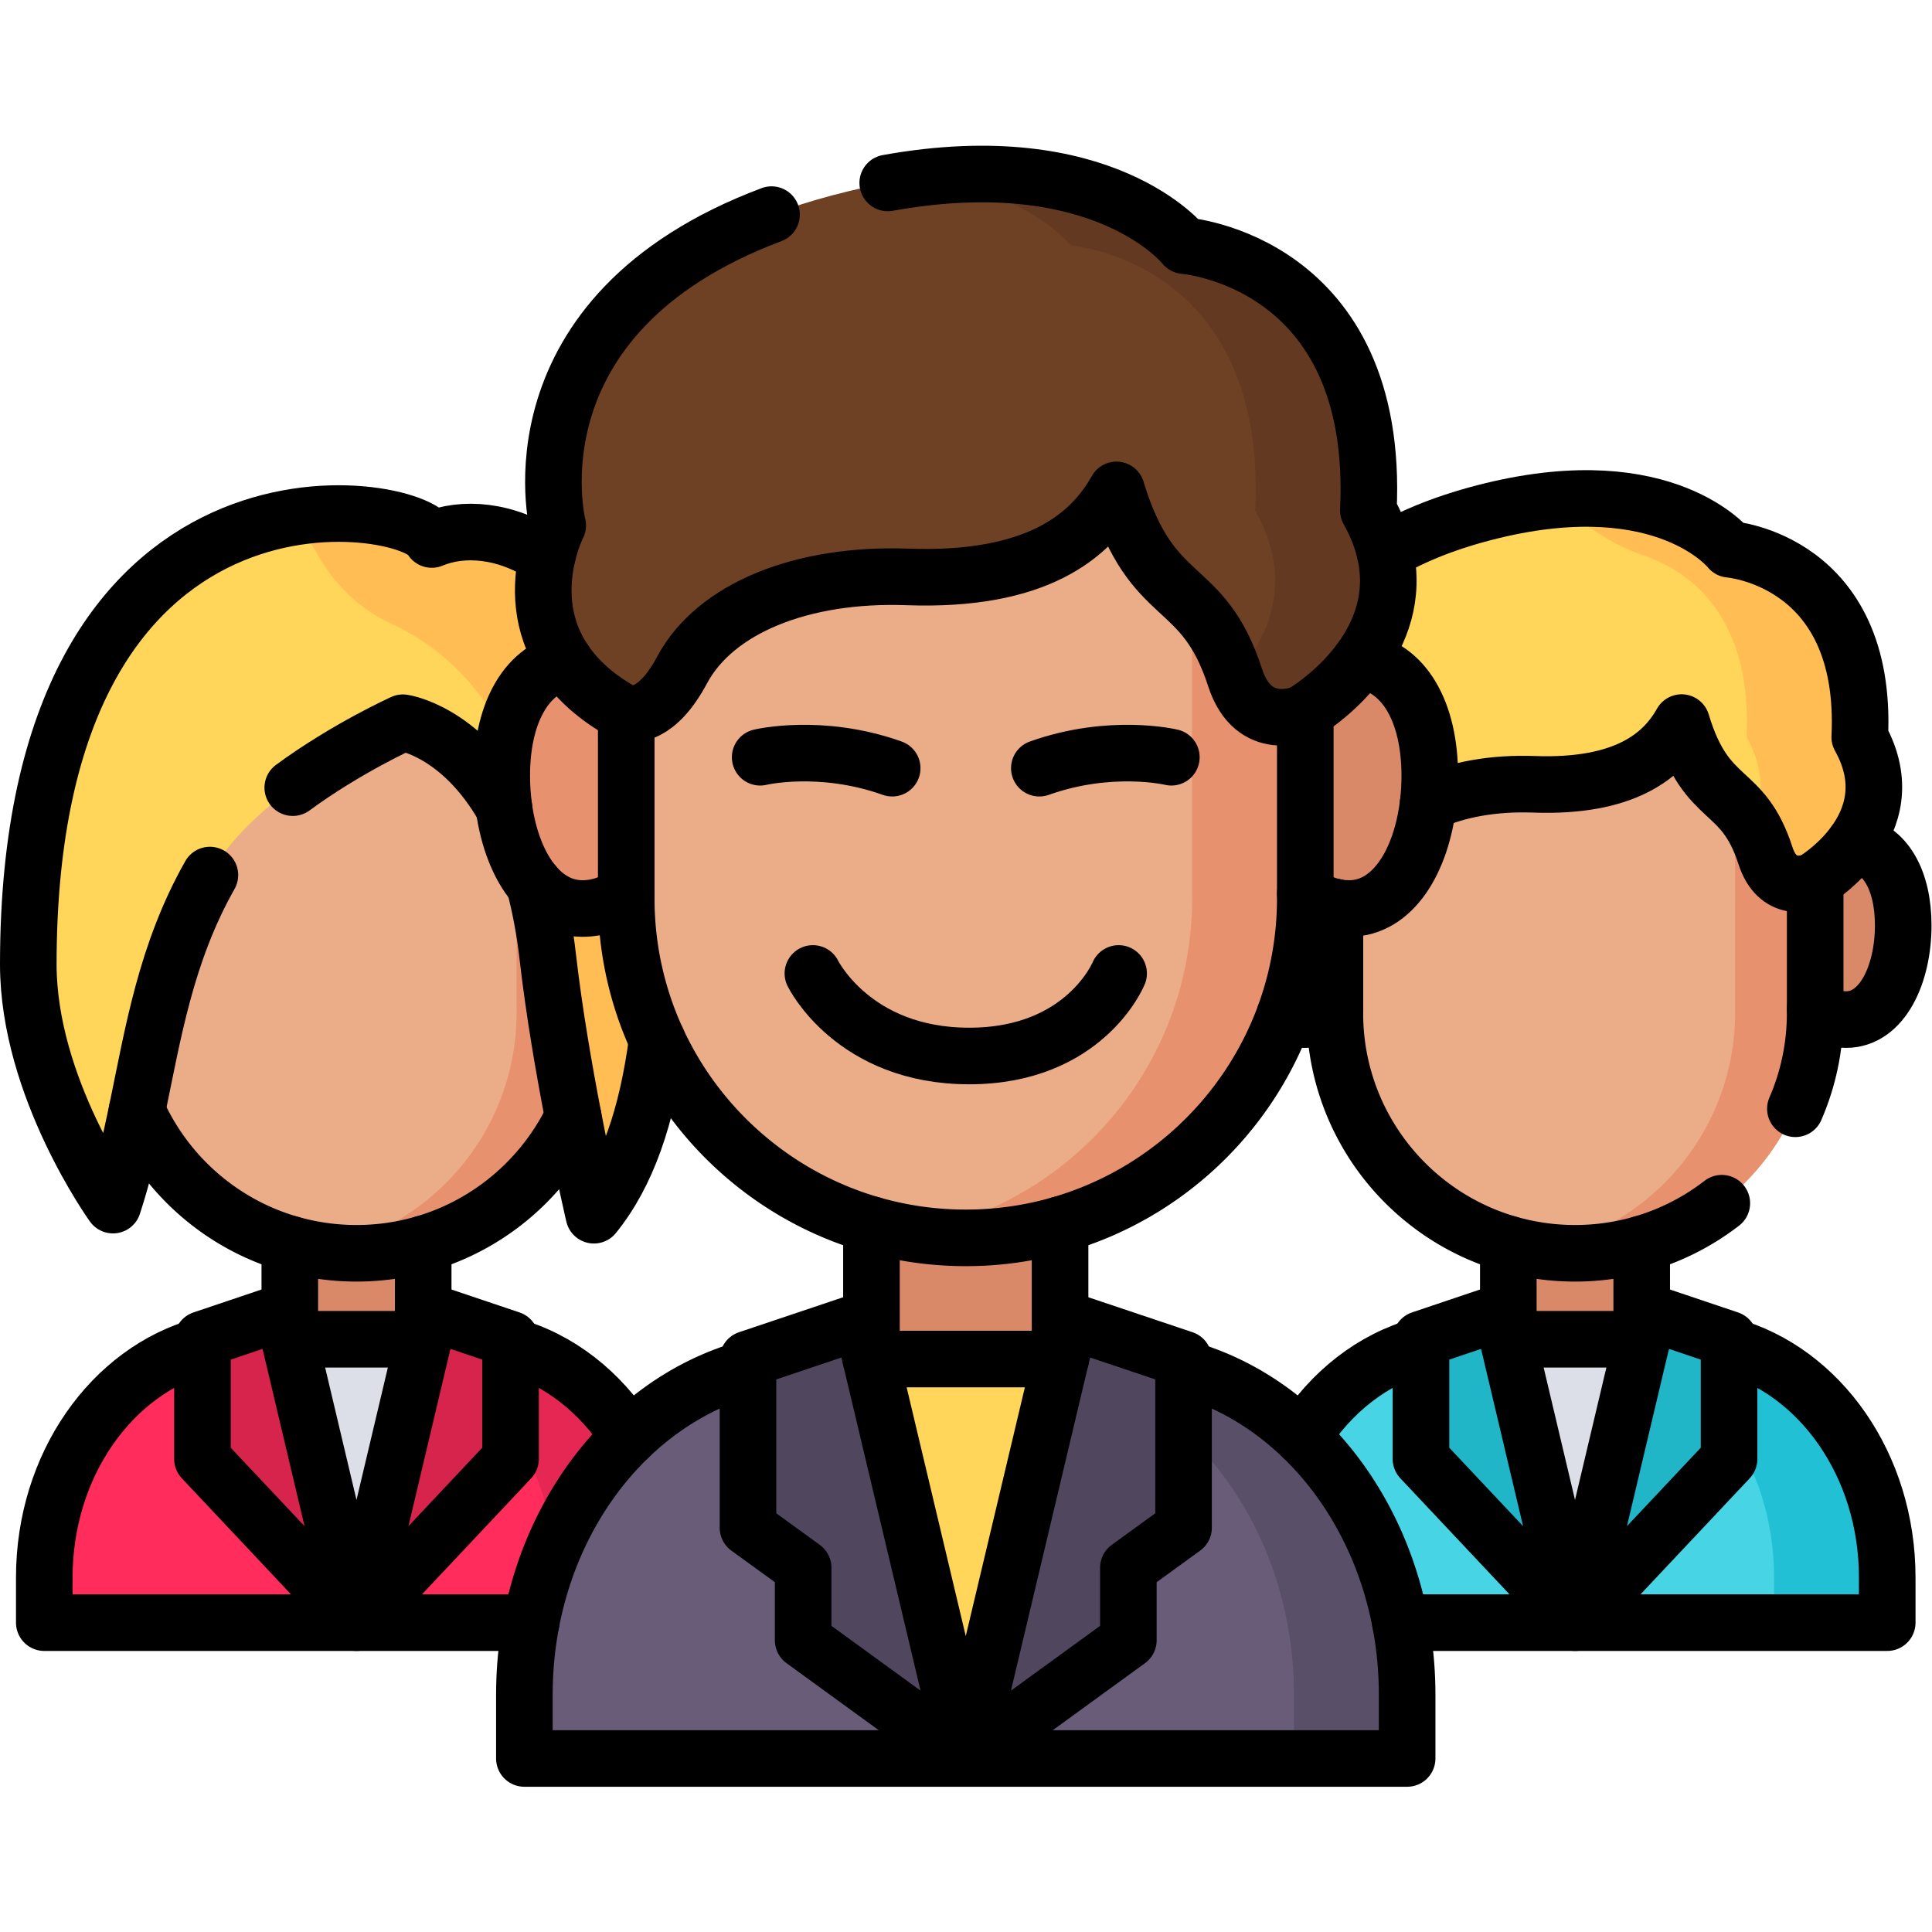 <svg xmlns="http://www.w3.org/2000/svg" version="1.1" xmlns:xlink="http://www.w3.org/1999/xlink" xmlns:svgjs="http://svgjs.com/svgjs" width="512" height="512" x="0" y="0" viewBox="0 0 682.667 682.667" style="enable-background:new 0 0 512 512" xml:space="preserve" class=""><g><defs><clipPath id="a" clipPathUnits="userSpaceOnUse"><path d="M0 512h512V0H0Z" fill="#000000" data-original="#000000"></path></clipPath></defs><g clip-path="url(#a)" transform="matrix(1.333 0 0 -1.333 0 682.667)"><path d="M0 0c0-12.931-7.763-23.414-17.34-23.414s-15.14 12.039-15.14 24.97 5.563 21.859 15.14 21.859C-7.763 23.415 0 12.932 0 0" style="fill-opacity:1;fill-rule:nonzero;stroke:none" transform="translate(362.98 265.273)" fill="#e8916f" data-original="#e8916f" class=""></path><path d="M0 0c0-12.931 7.763-23.414 17.34-23.414s15.14 12.039 15.14 24.97-5.563 21.859-15.14 21.859C7.763 23.415 0 12.932 0 0" style="fill-opacity:1;fill-rule:nonzero;stroke:none" transform="translate(472.02 265.273)" fill="#d98868" data-original="#d98868"></path><path d="M435.183 135.924h-35.366v56.762h35.366z" style="fill-opacity:1;fill-rule:nonzero;stroke:none" fill="#d98868" data-original="#d98868"></path><path d="M0 0v47.97c0 33.179 26.897 60.076 60.077 60.076h7.164c33.179 0 60.076-26.897 60.076-60.076V0c0-35.158-28.501-63.659-63.658-63.659C28.501-63.659 0-35.158 0 0" style="fill-opacity:1;fill-rule:nonzero;stroke:none" transform="translate(353.841 243.573)" fill="#ebad88" data-original="#ebad88" class=""></path><path d="M0 0h-7.164a60.39 60.39 0 0 1-7.028-.424c29.866-3.493 53.049-28.944 53.049-59.84v-47.584c0-31.64-22.942-57.902-53.049-62.969a63.866 63.866 0 0 1 10.61-.888c35.158 0 63.659 28.59 63.659 63.857v47.584C60.077-26.981 33.179 0 0 0" style="fill-opacity:1;fill-rule:nonzero;stroke:none" transform="translate(421.082 351.62)" fill="#e8916f" data-original="#e8916f" class=""></path><path d="M0 0v-11.991h-165.512V0c0 34.866 24.479 63.13 54.678 63.13h56.156C-24.479 63.13 0 34.866 0 0" style="fill-opacity:1;fill-rule:nonzero;stroke:none" transform="translate(500.256 93.991)" fill="#47d5e6" data-original="#47d5e6"></path><path d="M0 0h-30C.198 0 24.678-28.264 24.678-63.13v-11.991h30v11.991C54.678-28.264 30.198 0 0 0" style="fill-opacity:1;fill-rule:nonzero;stroke:none" transform="translate(445.578 157.121)" fill="#22c0d4" data-original="#22c0d4"></path><path d="M0 0h53.013L26.506-75.121Z" style="fill-opacity:1;fill-rule:nonzero;stroke:none" transform="translate(390.994 157.121)" fill="#dcdfe8" data-original="#dcdfe8"></path><path d="m0 0-19.499 82.305-21.334-7.184V43.397ZM0 0l19.499 82.305 21.334-7.184V43.397Z" style="fill-opacity:1;fill-rule:nonzero;stroke:none" transform="translate(417.5 82)" fill="#20b5c7" data-original="#20b5c7" class=""></path><path d="M0 0s5.297-2.143 10.734 8.089c6.218 11.703 22.604 18.238 42.241 17.526 24.368-.884 34.375 7.721 39.216 16.364 6.695-22.187 16.113-16.364 22.234-35.287C117.936-4.158 127.14 0 127.14 0s25.328 14.732 12.274 38.123c2.242 47.006-34.506 49.79-34.506 49.79S88.112 109.31 42.072 98.18c-66.436-16.059-54.641-62.888-54.641-62.888S-23.994 13.11 0 0" style="fill-opacity:1;fill-rule:nonzero;stroke:none" transform="translate(353.568 278.611)" fill="#ffd659" data-original="#ffd659" class=""></path><path d="M0 0c2.243 47.006-34.506 49.791-34.506 49.791s-14.572 18.532-53.734 12.11c8.412-1.703 14.333-4.715 18.157-7.308a55.343 55.343 0 0 1 13.077-6.541C-46.386 44.405-28.412 33.296-30 0c5.162-9.25 4.313-17.138 1.411-23.304 1.284-2.113 2.497-4.713 3.601-8.126 3.51-10.851 12.714-6.693 12.714-6.693S13.054-23.391 0 0" style="fill-opacity:1;fill-rule:nonzero;stroke:none" transform="translate(492.981 316.734)" fill="#ffbd54" data-original="#ffbd54"></path><path d="M112.183 135.924H76.817v56.762h35.366z" style="fill-opacity:1;fill-rule:nonzero;stroke:none" fill="#d98868" data-original="#d98868"></path><path d="M0 0v47.97c0 33.179 26.897 60.076 60.077 60.076h7.164c33.179 0 60.076-26.897 60.076-60.076V0c0-35.158-28.501-63.659-63.658-63.659C28.501-63.659 0-35.158 0 0" style="fill-opacity:1;fill-rule:nonzero;stroke:none" transform="translate(30.841 243.573)" fill="#ebad88" data-original="#ebad88" class=""></path><path d="M0 0h-7.164a60.39 60.39 0 0 1-7.028-.424c29.866-3.493 53.049-28.944 53.049-59.84v-47.584c0-31.64-22.942-57.902-53.049-62.969a63.866 63.866 0 0 1 10.61-.888c35.158 0 63.659 28.59 63.659 63.857v47.584C60.077-26.981 33.179 0 0 0" style="fill-opacity:1;fill-rule:nonzero;stroke:none" transform="translate(98.082 351.62)" fill="#e8916f" data-original="#e8916f" class=""></path><path d="M0 0v-11.991h-165.512V0c0 34.866 24.479 63.13 54.678 63.13h56.156C-24.479 63.13 0 34.866 0 0" style="fill-opacity:1;fill-rule:nonzero;stroke:none" transform="translate(177.256 93.991)" fill="#ff2c5c" data-original="#ff2c5c"></path><path d="M0 0h-30C.198 0 24.678-28.264 24.678-63.13v-11.991h30v11.991C54.678-28.264 30.198 0 0 0" style="fill-opacity:1;fill-rule:nonzero;stroke:none" transform="translate(122.578 157.121)" fill="#e62753" data-original="#e62753" class=""></path><path d="M0 0h53.013L26.506-75.121Z" style="fill-opacity:1;fill-rule:nonzero;stroke:none" transform="translate(67.994 157.121)" fill="#dcdfe8" data-original="#dcdfe8"></path><path d="m0 0-19.499 82.305-21.334-7.184V43.397ZM0 0l19.499 82.305 21.334-7.184V43.397Z" style="fill-opacity:1;fill-rule:nonzero;stroke:none" transform="translate(94.5 82)" fill="#d6244d" data-original="#d6244d" class=""></path><path d="M0 0s-37.158-16.735-49.991-38.35c-17.651-29.726-17.318-60.421-26.87-89.523 0 0-22.449 31.141-22.449 63.827C-99.31 76.202 3.066 59.222 7.637 48.568c20.649 8.657 62.053-9.237 62.053-91.395 0-42.277-5.089-70.473-19.069-87.723 0 0-8.582 36.686-12.196 68.27C31.806-4.442 0 0 0 0" style="fill-opacity:1;fill-rule:nonzero;stroke:none" transform="translate(106.81 320.55)" fill="#ffd659" data-original="#ffd659" class=""></path><path d="M0 0c-1.841 4.291-19.547 9.605-40.041 5.263 3.626-.884 6.369-3.15 9.725-9.136 4.472-7.978 11.153-14.538 19.44-18.368 22.304-10.311 36.37-31.838 43.064-69.154 1.579-8.808-.232-17.261-.724-24.979 3.904-30.181 11.52-62.744 11.52-62.744 13.98 17.25 19.07 45.445 19.07 87.723C62.054-9.238 20.649 8.656 0 0" style="fill-opacity:1;fill-rule:nonzero;stroke:none" transform="translate(114.446 369.118)" fill="#ffbd54" data-original="#ffbd54"></path><path d="M0 0c0-18.225-10.976-33-24.515-33-13.54 0-21.405 16.968-21.405 35.193C-45.92 20.418-38.055 33-24.515 33-10.976 33 0 18.226 0 0" style="fill-opacity:1;fill-rule:nonzero;stroke:none" transform="translate(178.92 304.305)" fill="#e8916f" data-original="#e8916f" class=""></path><path d="M0 0c0-18.225 10.976-33 24.515-33C38.055-33 45.92-16.032 45.92 2.193 45.92 20.418 38.055 33 24.515 33 10.976 33 0 18.226 0 0" style="fill-opacity:1;fill-rule:nonzero;stroke:none" transform="translate(333.08 304.305)" fill="#d98868" data-original="#d98868"></path><path d="M281 122h-50v80h50z" style="fill-opacity:1;fill-rule:nonzero;stroke:none" fill="#d98868" data-original="#d98868"></path><path d="M0 0v67.064C0 113.973 38.027 152 84.936 152h10.128C141.973 152 180 113.973 180 67.064V0c0-49.706-40.294-90-90-90S0-49.706 0 0" style="fill-opacity:1;fill-rule:nonzero;stroke:none" transform="translate(166 274)" fill="#ebad88" data-original="#ebad88" class=""></path><path d="M0 0h-10.129c-3.363 0-6.674-.217-9.935-.598 42.223-4.923 75-40.792 75-84.338V-152c0-44.594-32.436-81.606-75-88.749a90.637 90.637 0 0 1 15-1.251c49.705 0 90 40.294 90 90v67.064C84.936-38.027 46.909 0 0 0" style="fill-opacity:1;fill-rule:nonzero;stroke:none" transform="translate(261.065 426)" fill="#e8916f" data-original="#e8916f" class=""></path><path d="M0 0v-16.9h-234V0c0 49.14 34.609 88.975 77.304 88.975h79.392C-34.609 88.975 0 49.14 0 0" style="fill-opacity:1;fill-rule:nonzero;stroke:none" transform="translate(373 62.9)" fill="#685c79" data-original="#685c79"></path><path d="M0 0h-30c42.695 0 77.304-39.834 77.304-88.975v-16.9h30v16.9C77.304-39.834 42.695 0 0 0" style="fill-opacity:1;fill-rule:nonzero;stroke:none" transform="translate(295.696 151.875)" fill="#594f69" data-original="#594f69"></path><path d="M0 0h74.949L37.475-105.875Z" style="fill-opacity:1;fill-rule:nonzero;stroke:none" transform="translate(218.525 151.875)" fill="#ffd659" data-original="#ffd659" class=""></path><path d="m0 0-27.567 116-30.162-10.125V61.164l14.627-10.608V31.328ZM0 0l27.567 116 30.162-10.125V61.164L43.102 50.556V31.328Z" style="fill-opacity:1;fill-rule:nonzero;stroke:none" transform="translate(256 46)" fill="#50475e" data-original="#50475e" class=""></path><path d="M0 0s7.488-3.02 15.175 11.401c8.792 16.493 31.957 25.703 59.721 24.7 34.451-1.246 48.598 10.882 55.443 23.064 9.466-31.271 22.78-23.064 31.435-49.733C166.736-5.861 179.749 0 179.749 0s35.809 20.763 17.353 53.729c3.17 66.251-48.784 70.175-48.784 70.175s-23.746 30.156-88.838 14.471c-93.926-22.634-77.25-88.636-77.25-88.636S-33.922 18.477 0 0" style="fill-opacity:1;fill-rule:nonzero;stroke:none" transform="translate(165.613 323.103)" fill="#6e4124" data-original="#6e4124"></path><path d="M0 0c3.171 66.25-48.784 70.175-48.784 70.175s-18.904 24.001-69.205 18.037c28.029-3.848 39.205-18.037 39.205-18.037S-26.829 66.25-30 0c10.882-19.437 2.899-34.629-5.485-43.827.052-.157.105-.311.157-.471 4.963-15.292 17.975-9.431 17.975-9.431S18.456-32.967 0 0" style="fill-opacity:1;fill-rule:nonzero;stroke:none" transform="translate(362.715 376.833)" fill="#633a21" data-original="#633a21"></path><path d="M0 0a10.64 10.64 0 0 1 5.07-1.26c2.97 0 5.76 1.01 8.2 2.79v27.04" style="stroke-width:15;stroke-linecap:round;stroke-linejoin:round;stroke-miterlimit:10;stroke-dasharray:none;stroke-opacity:1" transform="translate(340.57 243.12)" fill="none" stroke="#000000" stroke-width="15" stroke-linecap="round" stroke-linejoin="round" stroke-miterlimit="10" stroke-dasharray="none" stroke-opacity="" data-original="#000000" class=""></path><path d="M0 0c8.28-1.22 13.03-9.75 13.03-21.7 0-12.93-5.56-24.97-15.14-24.97-2.97 0-5.76 1.01-8.2 2.79" style="stroke-width:15;stroke-linecap:round;stroke-linejoin:round;stroke-miterlimit:10;stroke-dasharray:none;stroke-opacity:1" transform="translate(491.47 288.53)" fill="none" stroke="#000000" stroke-width="15" stroke-linecap="round" stroke-linejoin="round" stroke-miterlimit="10" stroke-dasharray="none" stroke-opacity="" data-original="#000000" class=""></path><path d="M0 0v-25.78" style="stroke-width:15;stroke-linecap:round;stroke-linejoin:round;stroke-miterlimit:10;stroke-dasharray:none;stroke-opacity:1" transform="translate(435.18 182.4)" fill="none" stroke="#000000" stroke-width="15" stroke-linecap="round" stroke-linejoin="round" stroke-miterlimit="10" stroke-dasharray="none" stroke-opacity="" data-original="#000000" class=""></path><path d="M0 0v-25.78" style="stroke-width:15;stroke-linecap:round;stroke-linejoin:round;stroke-miterlimit:10;stroke-dasharray:none;stroke-opacity:1" transform="translate(399.82 182.4)" fill="none" stroke="#000000" stroke-width="15" stroke-linecap="round" stroke-linejoin="round" stroke-miterlimit="10" stroke-dasharray="none" stroke-opacity="" data-original="#000000" class=""></path><path d="M0 0c7.54 11.91 18.61 20.66 31.43 24.19" style="stroke-width:15;stroke-linecap:round;stroke-linejoin:round;stroke-miterlimit:10;stroke-dasharray:none;stroke-opacity:1" transform="translate(345.24 131.2)" fill="none" stroke="#000000" stroke-width="15" stroke-linecap="round" stroke-linejoin="round" stroke-miterlimit="10" stroke-dasharray="none" stroke-opacity="" data-original="#000000" class=""></path><path d="M0 0h129.05v11.99c0 29.8-17.88 54.77-41.93 61.4" style="stroke-width:15;stroke-linecap:round;stroke-linejoin:round;stroke-miterlimit:10;stroke-dasharray:none;stroke-opacity:1" transform="translate(371.21 82)" fill="none" stroke="#000000" stroke-width="15" stroke-linecap="round" stroke-linejoin="round" stroke-miterlimit="10" stroke-dasharray="none" stroke-opacity="" data-original="#000000" class=""></path><path d="M0 0H35.6" style="stroke-width:15;stroke-linecap:round;stroke-linejoin:round;stroke-miterlimit:10;stroke-dasharray:none;stroke-opacity:1" transform="translate(399.7 157.12)" fill="none" stroke="#000000" stroke-width="15" stroke-linecap="round" stroke-linejoin="round" stroke-miterlimit="10" stroke-dasharray="none" stroke-opacity="" data-original="#000000" class=""></path><path d="m0 0-19.499 82.305-21.334-7.184V43.397ZM0 0l19.499 82.305 21.334-7.184V43.397Z" style="stroke-width:15;stroke-linecap:round;stroke-linejoin:round;stroke-miterlimit:10;stroke-dasharray:none;stroke-opacity:1" transform="translate(417.5 82)" fill="none" stroke="#000000" stroke-width="15" stroke-linecap="round" stroke-linejoin="round" stroke-miterlimit="10" stroke-dasharray="none" stroke-opacity="" data-original="#000000" class=""></path><path d="M0 0c3.376 7.768 5.248 16.341 5.248 25.35V60.66" style="stroke-width:15;stroke-linecap:round;stroke-linejoin:round;stroke-miterlimit:10;stroke-dasharray:none;stroke-opacity:1" transform="translate(475.913 218.22)" fill="none" stroke="#000000" stroke-width="15" stroke-linecap="round" stroke-linejoin="round" stroke-miterlimit="10" stroke-dasharray="none" stroke-opacity="" data-original="#000000" class=""></path><path d="M0 0V-28.12c0-17.57 7.12-33.49 18.64-45.01 7.5-7.5 16.86-13.14 27.34-16.16a63.68 63.68 0 0 1 17.68-2.49c6.13 0 12.07.87 17.68 2.49a63.456 63.456 0 0 1 21.23 10.782" style="stroke-width:15;stroke-linecap:round;stroke-linejoin:round;stroke-miterlimit:10;stroke-dasharray:none;stroke-opacity:1" transform="translate(353.84 271.69)" fill="none" stroke="#000000" stroke-width="15" stroke-linecap="round" stroke-linejoin="round" stroke-miterlimit="10" stroke-dasharray="none" stroke-opacity="" data-original="#000000" class=""></path><path d="M0 0h.01c7.63 3.55 17.31 5.29 27.95 4.91 24.37-.89 34.38 7.72 39.22 16.36C73.87-.92 83.29 4.91 89.41-14.02c1.58-4.87 4.31-6.72 6.83-7.27 3.1-.68 5.89.58 5.89.58s.16.09.45.27c1.48.95 6.4 4.3 10.31 9.65 4.85 6.62 8.16 16.28 1.51 28.2 2.24 47.01-34.5 49.79-34.5 49.79S63.1 88.6 17.06 77.47C5.25 74.61-4.09 70.79-11.46 66.42" style="stroke-width:15;stroke-linecap:round;stroke-linejoin:round;stroke-miterlimit:10;stroke-dasharray:none;stroke-opacity:1" transform="translate(378.58 299.32)" fill="none" stroke="#000000" stroke-width="15" stroke-linecap="round" stroke-linejoin="round" stroke-miterlimit="10" stroke-dasharray="none" stroke-opacity="" data-original="#000000" class=""></path><path d="M0 0v25.28" style="stroke-width:15;stroke-linecap:round;stroke-linejoin:round;stroke-miterlimit:10;stroke-dasharray:none;stroke-opacity:1" transform="translate(112.18 157.12)" fill="none" stroke="#000000" stroke-width="15" stroke-linecap="round" stroke-linejoin="round" stroke-miterlimit="10" stroke-dasharray="none" stroke-opacity="" data-original="#000000" class=""></path><path d="M0 0v25.28" style="stroke-width:15;stroke-linecap:round;stroke-linejoin:round;stroke-miterlimit:10;stroke-dasharray:none;stroke-opacity:1" transform="translate(76.82 157.12)" fill="none" stroke="#000000" stroke-width="15" stroke-linecap="round" stroke-linejoin="round" stroke-miterlimit="10" stroke-dasharray="none" stroke-opacity="" data-original="#000000" class=""></path><path d="M0 0c-24.05-6.63-41.93-31.6-41.93-61.4v-11.99H87.12" style="stroke-width:15;stroke-linecap:round;stroke-linejoin:round;stroke-miterlimit:10;stroke-dasharray:none;stroke-opacity:1" transform="translate(53.67 155.39)" fill="none" stroke="#000000" stroke-width="15" stroke-linecap="round" stroke-linejoin="round" stroke-miterlimit="10" stroke-dasharray="none" stroke-opacity="" data-original="#000000" class=""></path><path d="M0 0c12.82-3.53 23.89-12.28 31.43-24.19" style="stroke-width:15;stroke-linecap:round;stroke-linejoin:round;stroke-miterlimit:10;stroke-dasharray:none;stroke-opacity:1" transform="translate(135.33 155.39)" fill="none" stroke="#000000" stroke-width="15" stroke-linecap="round" stroke-linejoin="round" stroke-miterlimit="10" stroke-dasharray="none" stroke-opacity="" data-original="#000000" class=""></path><path d="M0 0h-35.6" style="stroke-width:15;stroke-linecap:round;stroke-linejoin:round;stroke-miterlimit:10;stroke-dasharray:none;stroke-opacity:1" transform="translate(112.3 157.12)" fill="none" stroke="#000000" stroke-width="15" stroke-linecap="round" stroke-linejoin="round" stroke-miterlimit="10" stroke-dasharray="none" stroke-opacity="" data-original="#000000" class=""></path><path d="m0 0-19.499 82.305-21.334-7.184V43.397ZM0 0l19.499 82.305 21.334-7.184V43.397Z" style="stroke-width:15;stroke-linecap:round;stroke-linejoin:round;stroke-miterlimit:10;stroke-dasharray:none;stroke-opacity:1" transform="translate(94.5 82)" fill="none" stroke="#000000" stroke-width="15" stroke-linecap="round" stroke-linejoin="round" stroke-miterlimit="10" stroke-dasharray="none" stroke-opacity="" data-original="#000000" class=""></path><path d="M0 0c3.2-7.19 7.69-13.67 13.17-19.15 7.5-7.5 16.86-13.14 27.34-16.16a63.68 63.68 0 0 1 17.68-2.49c6.13 0 12.07.87 17.68 2.49 17.55 5.06 31.99 17.48 39.77 33.7" style="stroke-width:15;stroke-linecap:round;stroke-linejoin:round;stroke-miterlimit:10;stroke-dasharray:none;stroke-opacity:1" transform="translate(36.31 217.71)" fill="none" stroke="#000000" stroke-width="15" stroke-linecap="round" stroke-linejoin="round" stroke-miterlimit="10" stroke-dasharray="none" stroke-opacity="" data-original="#000000" class=""></path><path d="M0 0c14.223 10.46 29.206 17.209 29.206 17.209s15.199-2.12 26.779-22.55v-.01" style="stroke-width:15;stroke-linecap:round;stroke-linejoin:round;stroke-miterlimit:10;stroke-dasharray:none;stroke-opacity:1" transform="translate(77.605 303.34)" fill="none" stroke="#000000" stroke-width="15" stroke-linecap="round" stroke-linejoin="round" stroke-miterlimit="10" stroke-dasharray="none" stroke-opacity="" data-original="#000000" class=""></path><path d="M0 0c-10.86 7.33-22.35 8.08-30.56 4.64-4.57 10.65-106.95 27.63-106.95-112.62 0-32.68 22.45-63.82 22.45-63.82 2.7 8.24 4.61 16.6 6.36 25.03 4.299 20.692 7.642 41.787 19.333 62.459" style="stroke-width:15;stroke-linecap:round;stroke-linejoin:round;stroke-miterlimit:10;stroke-dasharray:none;stroke-opacity:1" transform="translate(145.01 364.48)" fill="none" stroke="#000000" stroke-width="15" stroke-linecap="round" stroke-linejoin="round" stroke-miterlimit="10" stroke-dasharray="none" stroke-opacity="" data-original="#000000" class=""></path><path d="M0 0c-2.7-20.33-7.98-35.54-16.78-46.4 0 0-2.57 10.98-5.48 26.09v.01c-2.42 12.52-5.08 27.87-6.72 42.17-.83 7.28-2.07 13.72-3.58 19.4" style="stroke-width:15;stroke-linecap:round;stroke-linejoin:round;stroke-miterlimit:10;stroke-dasharray:none;stroke-opacity:1" transform="translate(174.21 236.4)" fill="none" stroke="#000000" stroke-width="15" stroke-linecap="round" stroke-linejoin="round" stroke-miterlimit="10" stroke-dasharray="none" stroke-opacity="" data-original="#000000" class=""></path><path d="M0 0h-.01c-10.67-2.57-16.75-14.23-16.75-30.25 0-2.89.2-5.74.59-8.5v-.01c1.13-8.11 3.89-15.41 8.06-20.32 3.37-3.97 7.66-6.37 12.75-6.37 4.2 0 8.14 1.42 11.6 3.93" style="stroke-width:15;stroke-linecap:round;stroke-linejoin:round;stroke-miterlimit:10;stroke-dasharray:none;stroke-opacity:1" transform="translate(149.76 336.75)" fill="none" stroke="#000000" stroke-width="15" stroke-linecap="round" stroke-linejoin="round" stroke-miterlimit="10" stroke-dasharray="none" stroke-opacity="" data-original="#000000" class=""></path><path d="M0 0c2.41-1.75 5.05-2.96 7.84-3.54 1.23-.26 2.48-.39 3.76-.39 11.73 0 19.2 12.75 20.98 28.02h.01c.27 2.35.41 4.75.41 7.18 0 16.84-6.72 28.86-18.42 30.57" style="stroke-width:15;stroke-linecap:round;stroke-linejoin:round;stroke-miterlimit:10;stroke-dasharray:none;stroke-opacity:1" transform="translate(346 275.23)" fill="none" stroke="#000000" stroke-width="15" stroke-linecap="round" stroke-linejoin="round" stroke-miterlimit="10" stroke-dasharray="none" stroke-opacity="" data-original="#000000" class=""></path><path d="M0 0v35.64" style="stroke-width:15;stroke-linecap:round;stroke-linejoin:round;stroke-miterlimit:10;stroke-dasharray:none;stroke-opacity:1" transform="translate(281 151.88)" fill="none" stroke="#000000" stroke-width="15" stroke-linecap="round" stroke-linejoin="round" stroke-miterlimit="10" stroke-dasharray="none" stroke-opacity="" data-original="#000000" class=""></path><path d="M0 0v35.64" style="stroke-width:15;stroke-linecap:round;stroke-linejoin:round;stroke-miterlimit:10;stroke-dasharray:none;stroke-opacity:1" transform="translate(231 151.88)" fill="none" stroke="#000000" stroke-width="15" stroke-linecap="round" stroke-linejoin="round" stroke-miterlimit="10" stroke-dasharray="none" stroke-opacity="" data-original="#000000" class=""></path><path d="M0 0s10.682-21.88 41.419-21.88C72.156-21.88 81.042 0 81.042 0" style="stroke-width:15;stroke-linecap:round;stroke-linejoin:round;stroke-miterlimit:10;stroke-dasharray:none;stroke-opacity:1" transform="translate(215.479 254.088)" fill="none" stroke="#000000" stroke-width="15" stroke-linecap="round" stroke-linejoin="round" stroke-miterlimit="10" stroke-dasharray="none" stroke-opacity="" data-original="#000000" class=""></path><path d="M0 0c34-9.35 59.27-44.55 59.27-86.54v-16.9h-234v16.9c0 41.99 25.27 77.19 59.27 86.54" style="stroke-width:15;stroke-linecap:round;stroke-linejoin:round;stroke-miterlimit:10;stroke-dasharray:none;stroke-opacity:1" transform="translate(313.73 149.44)" fill="none" stroke="#000000" stroke-width="15" stroke-linecap="round" stroke-linejoin="round" stroke-miterlimit="10" stroke-dasharray="none" stroke-opacity="" data-original="#000000" class=""></path><path d="M0 0h-50.32" style="stroke-width:15;stroke-linecap:round;stroke-linejoin:round;stroke-miterlimit:10;stroke-dasharray:none;stroke-opacity:1" transform="translate(281.16 151.88)" fill="none" stroke="#000000" stroke-width="15" stroke-linecap="round" stroke-linejoin="round" stroke-miterlimit="10" stroke-dasharray="none" stroke-opacity="" data-original="#000000" class=""></path><path d="M0 0c19 6.767 35 2.9 35 2.9" style="stroke-width:15;stroke-linecap:round;stroke-linejoin:round;stroke-miterlimit:10;stroke-dasharray:none;stroke-opacity:1" transform="translate(275.5 308.5)" fill="none" stroke="#000000" stroke-width="15" stroke-linecap="round" stroke-linejoin="round" stroke-miterlimit="10" stroke-dasharray="none" stroke-opacity="" data-original="#000000" class=""></path><path d="M0 0c-19 6.767-35 2.9-35 2.9" style="stroke-width:15;stroke-linecap:round;stroke-linejoin:round;stroke-miterlimit:10;stroke-dasharray:none;stroke-opacity:1" transform="translate(236.5 308.5)" fill="none" stroke="#000000" stroke-width="15" stroke-linecap="round" stroke-linejoin="round" stroke-miterlimit="10" stroke-dasharray="none" stroke-opacity="" data-original="#000000" class=""></path><path d="m0 0-27.567 116-30.162-10.125V61.164l14.627-10.608V31.328ZM0 0l27.567 116 30.162-10.125V61.164L43.102 50.556V31.328Z" style="stroke-width:15;stroke-linecap:round;stroke-linejoin:round;stroke-miterlimit:10;stroke-dasharray:none;stroke-opacity:1" transform="translate(256 46)" fill="none" stroke="#000000" stroke-width="15" stroke-linecap="round" stroke-linejoin="round" stroke-miterlimit="10" stroke-dasharray="none" stroke-opacity="" data-original="#000000" class=""></path><path d="M0 0V-49.49a90 90 0 0 0-5.43-30.88C-15.22-107.16-37.38-128-65-135.97a89.995 89.995 0 0 0-25-3.52c-8.68 0-17.07 1.23-25 3.52-14.81 4.27-28.04 12.24-38.64 22.84a89.983 89.983 0 0 0-18.15 26.04c-5.27 11.44-8.21 24.18-8.21 37.6V-.5" style="stroke-width:15;stroke-linecap:round;stroke-linejoin:round;stroke-miterlimit:10;stroke-dasharray:none;stroke-opacity:1" transform="translate(346 323.49)" fill="none" stroke="#000000" stroke-width="15" stroke-linecap="round" stroke-linejoin="round" stroke-miterlimit="10" stroke-dasharray="none" stroke-opacity="" data-original="#000000" class=""></path><path d="M0 0c57.378 10.341 78.614-16.628 78.614-16.628s51.96-3.93 48.789-70.18c2.171-3.87 3.591-7.57 4.401-11.09 2.73-11.76-1.27-21.49-6.54-28.67-5.531-7.52-12.471-12.24-14.58-13.58-.411-.26-.641-.39-.641-.39s-13.009-5.86-17.969 9.44c-8.66 26.66-21.97 18.46-31.44 49.73-6.841-12.18-20.99-24.31-55.441-23.07-27.759 1.01-50.929-8.2-59.719-24.7-6.65-12.47-13.161-11.9-14.79-11.51-.25.06-.391.11-.391.11-7.489 4.08-12.54 8.79-15.85 13.65h-.009c-6.84 9.99-6.34 20.62-4.741 27.73 1.131 5.07 2.83 8.36 2.83 8.36s-14.097 55.814 56.675 82.395" style="stroke-width:15;stroke-linecap:round;stroke-linejoin:round;stroke-miterlimit:10;stroke-dasharray:none;stroke-opacity:1" transform="translate(235.316 463.638)" fill="none" stroke="#000000" stroke-width="15" stroke-linecap="round" stroke-linejoin="round" stroke-miterlimit="10" stroke-dasharray="none" stroke-opacity="" data-original="#000000" class=""></path></g></g></svg>